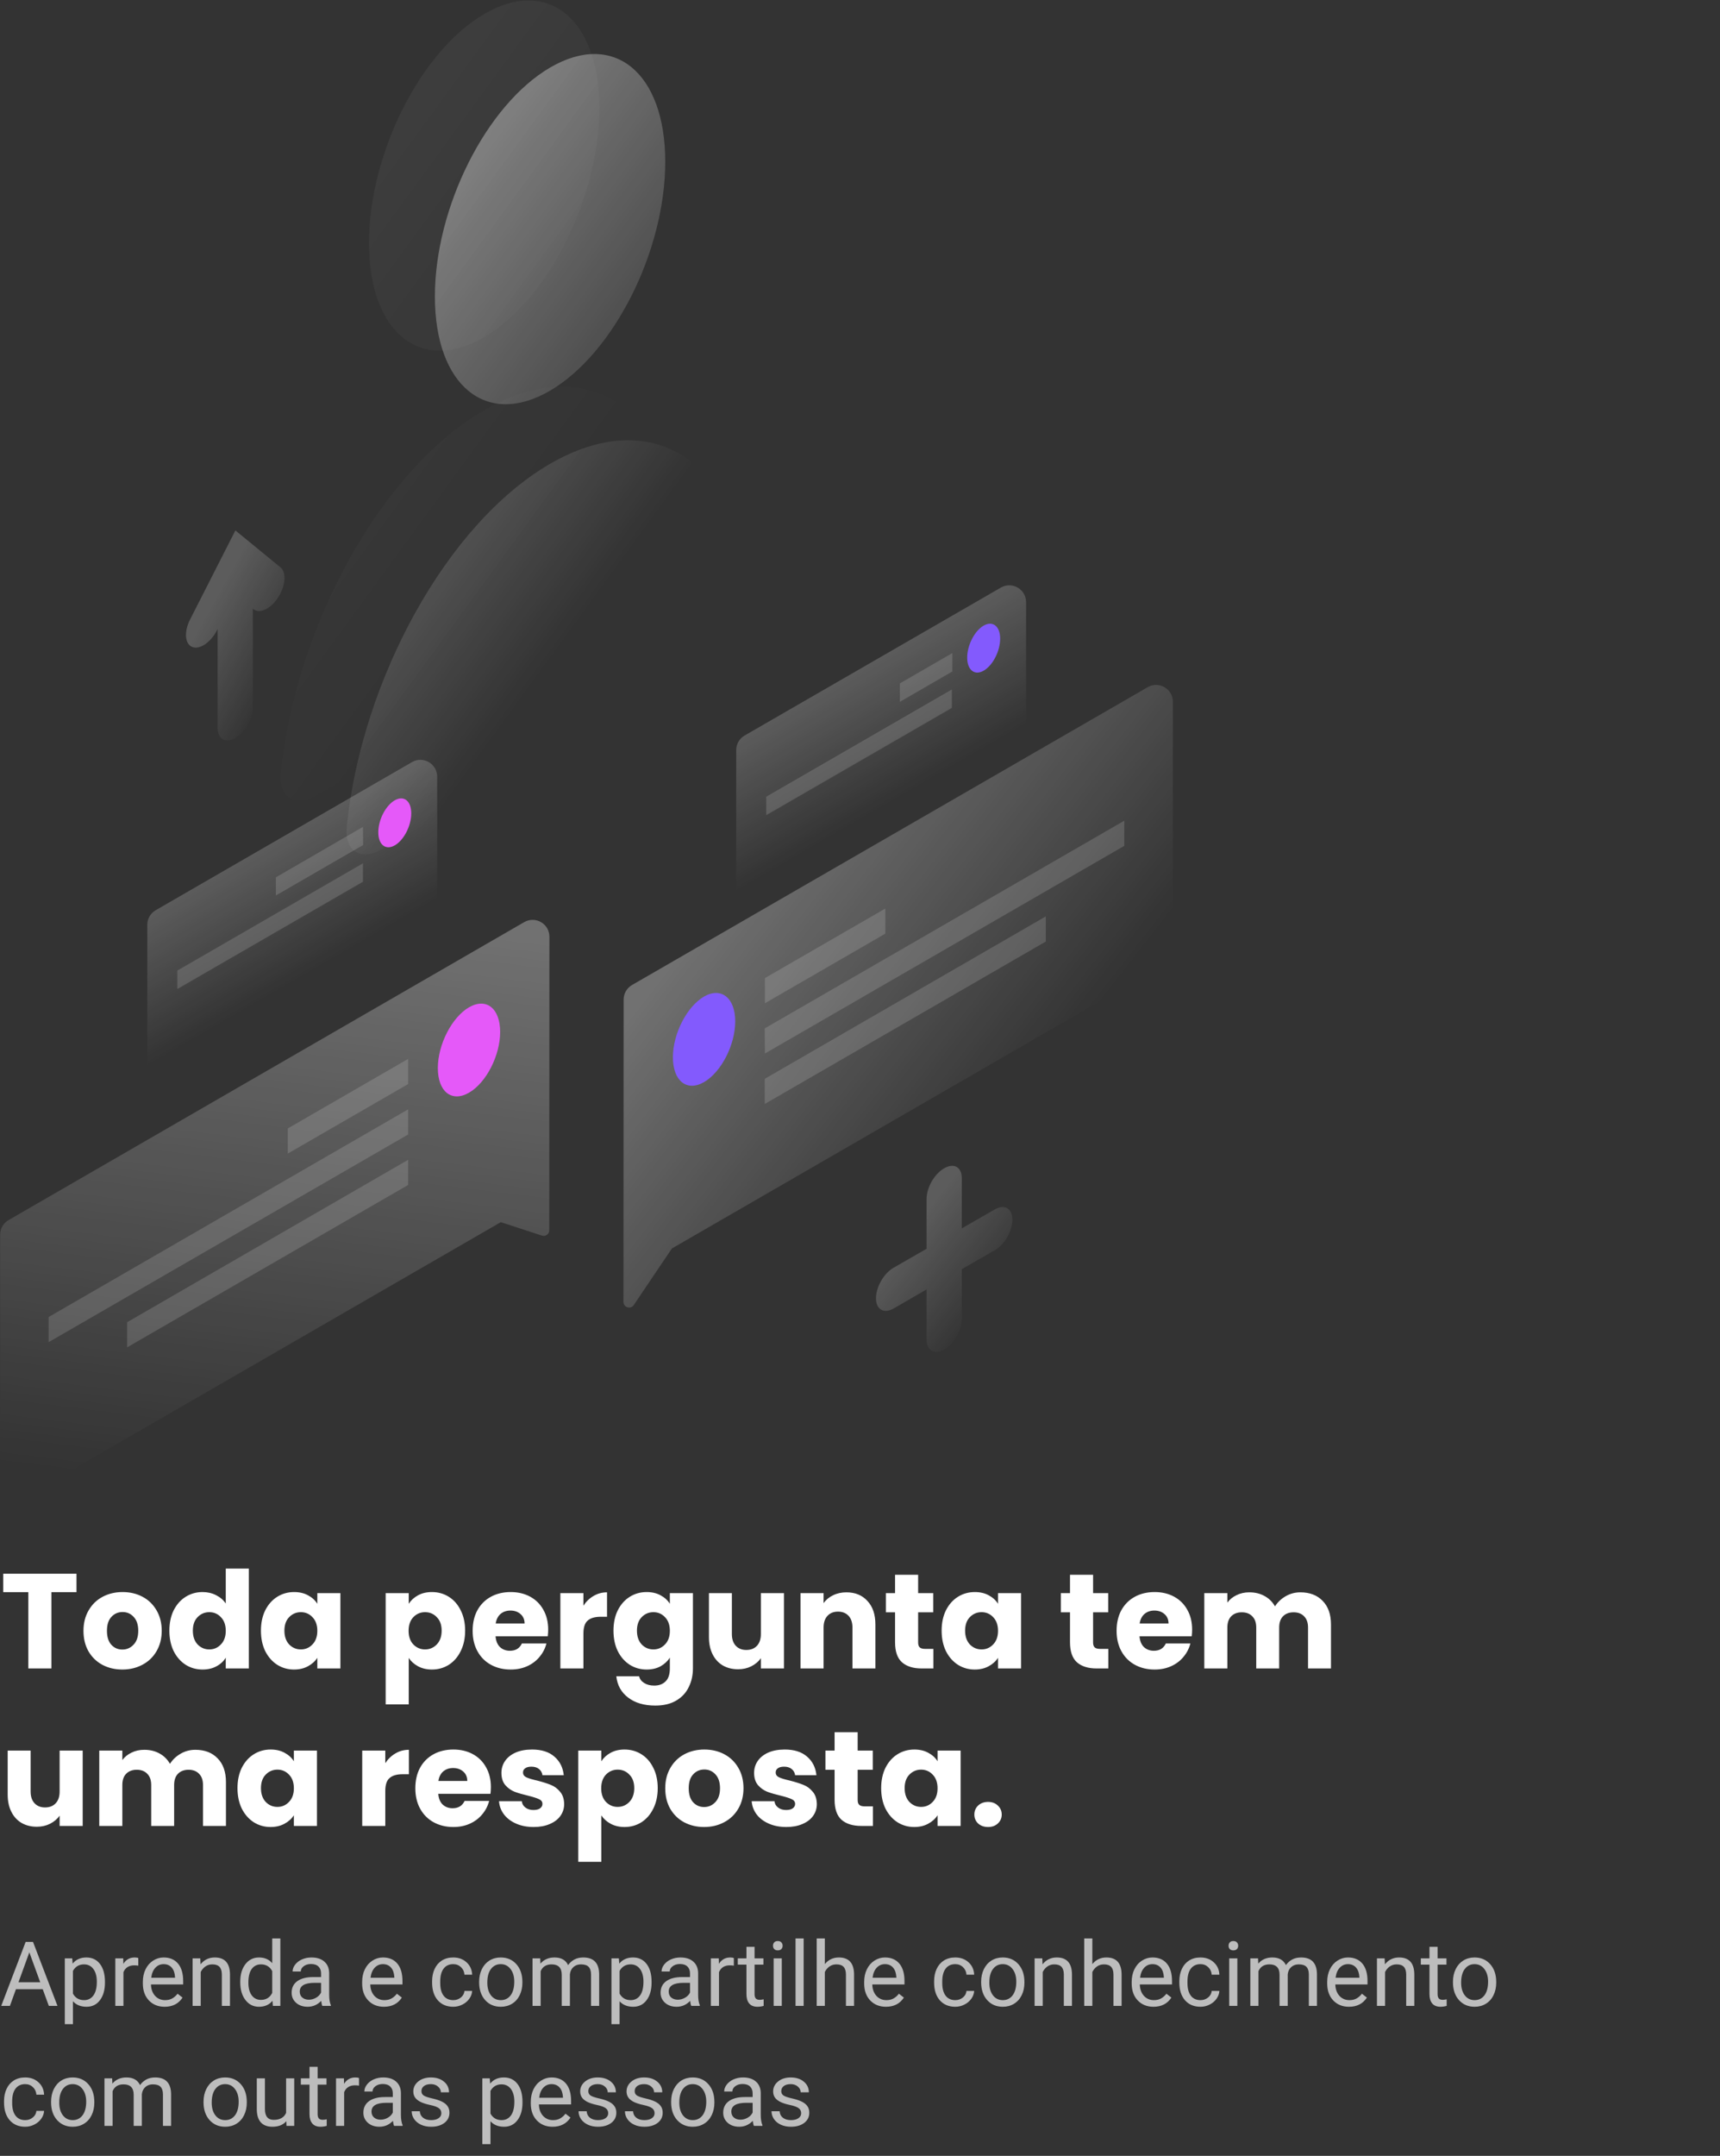 <svg width="459" height="575" viewBox="0 0 459 575" fill="none" xmlns="http://www.w3.org/2000/svg">
<rect x="0" y="0" width="459" height="575" fill="#333333" stroke="none"/>
<path opacity="0.5" d="M146.574 123.837C173.956 107.856 196.593 122.792 200.598 157.279C201.295 163.244 196.768 171.126 191.239 174.348L101.91 226.514C96.381 229.736 91.854 227.124 92.55 220.331C96.555 181.272 119.236 139.818 146.574 123.837Z" fill="url(#paint0_linear_114_0)"/>
<path opacity="0.5" d="M116.058 79.073C116.058 102.892 129.814 114.126 146.792 104.198C163.77 94.27 177.526 66.968 177.526 43.149C177.526 19.331 163.77 8.096 146.792 18.024C129.814 27.953 116.058 55.255 116.058 79.073Z" fill="url(#paint1_linear_114_0)"/>
<path opacity="0.07" d="M128.987 109.554C156.369 93.574 179.006 108.509 183.011 142.996C183.708 148.962 179.181 156.843 173.652 160.066L84.323 212.232C78.794 215.454 74.267 212.841 74.963 206.048C78.968 166.989 101.605 125.535 128.987 109.554Z" fill="url(#paint2_linear_114_0)"/>
<path opacity="0.07" d="M98.471 64.791C98.471 88.61 112.227 99.844 129.205 89.916C146.183 79.988 159.939 52.686 159.939 28.867C159.939 5.048 146.183 -6.186 129.205 3.742C112.227 13.67 98.471 40.972 98.471 64.791Z" fill="url(#paint3_linear_114_0)"/>
<path opacity="0.2" d="M39.31 246.651C39.31 245.049 40.164 243.569 41.552 242.768L109.941 203.271C112.93 201.544 116.668 203.702 116.668 207.154V239.708L39.31 284.384V246.651Z" fill="url(#paint4_linear_114_0)"/>
<path d="M100.952 221.985C100.952 225.295 102.911 226.862 105.349 225.469C107.787 224.076 109.746 220.244 109.746 216.934C109.746 213.625 107.787 212.057 105.349 213.451C102.911 214.844 100.952 218.676 100.952 221.985Z" fill="#E559F9"/>
<path opacity="0.15" d="M96.86 220.548L73.614 234.004V238.837L96.904 225.382L96.86 220.548Z" fill="#FEFEFE"/>
<path opacity="0.15" d="M96.86 230.259L47.32 258.867V263.788L96.86 235.179V230.259Z" fill="#FEFEFE"/>
<path opacity="0.2" d="M196.463 200.06C196.463 198.457 197.318 196.977 198.706 196.176L267.096 156.717C270.085 154.993 273.821 157.15 273.821 160.601V193.159L196.463 237.835V200.06Z" fill="url(#paint5_linear_114_0)"/>
<path d="M258.105 175.393C258.105 178.703 260.064 180.27 262.502 178.877C264.94 177.483 266.899 173.651 266.899 170.342C266.899 167.033 264.94 165.465 262.502 166.859C260.064 168.252 258.105 172.084 258.105 175.393Z" fill="#835AFD"/>
<path opacity="0.15" d="M254.144 174.174L240.126 182.273V187.194L254.144 179.094V174.174Z" fill="#FEFEFE"/>
<path opacity="0.15" d="M254.013 183.884L204.473 212.493V217.413L254.013 188.805V183.884Z" fill="#FEFEFE"/>
<path opacity="0.3" d="M146.614 249.832C146.616 246.378 142.878 244.219 139.887 245.946L2.284 325.416C0.897 326.216 0.043 327.695 0.042 329.296L-6.10352e-05 403.129L133.645 325.969L144.617 329.553C145.583 329.869 146.575 329.149 146.575 328.133L146.614 249.832Z" fill="url(#paint6_linear_114_0)"/>
<path d="M116.842 284.863C116.842 291.177 120.542 294.095 125.156 291.438C129.771 288.782 133.471 281.51 133.471 275.24C133.471 268.926 129.771 266.009 125.156 268.665C120.586 271.321 116.842 278.593 116.842 284.863Z" fill="#E559F9"/>
<path opacity="0.15" d="M108.919 282.425L76.792 300.975V307.68L108.919 289.131V282.425Z" fill="#FEFEFE"/>
<path opacity="0.15" d="M108.919 295.88L12.973 351.268V357.974L108.919 302.586V295.88Z" fill="#FEFEFE"/>
<path opacity="0.15" d="M108.919 309.335L33.912 352.662V359.367L108.919 316.041V309.335Z" fill="#FEFEFE"/>
<path opacity="0.3" d="M166.424 266.593C166.425 264.992 167.28 263.512 168.667 262.712L306.27 183.284C309.26 181.558 312.997 183.717 312.996 187.17L312.956 255.819L179.311 332.979L169.118 348.084C168.293 349.307 166.384 348.722 166.384 347.248L166.424 266.593Z" fill="url(#paint7_linear_114_0)"/>
<path d="M196.202 272.41C196.202 278.723 192.458 285.952 187.887 288.608C183.273 291.264 179.572 288.303 179.572 281.989C179.572 275.675 183.316 268.447 187.887 265.791C192.458 263.178 196.202 266.139 196.202 272.41Z" fill="#835AFD"/>
<path opacity="0.15" d="M204.125 260.87L236.252 242.321V249.026L204.125 267.576V260.87Z" fill="#FEFEFE"/>
<path opacity="0.15" d="M204.081 274.282L300.027 218.894V225.6L204.125 280.988L204.081 274.282Z" fill="#FEFEFE"/>
<path opacity="0.15" d="M204.081 287.737L279.088 244.411V251.116L204.081 294.443V287.737Z" fill="#FEFEFE"/>
<path opacity="0.2" d="M251.967 311.599C249.355 313.08 247.266 316.738 247.266 319.786V333.067L238.472 338.118C235.86 339.598 233.771 343.256 233.771 346.26C233.771 349.265 235.86 350.484 238.472 349.004L247.266 343.909V357.19C247.266 360.195 249.355 361.414 251.967 359.933C254.579 358.453 256.669 354.795 256.669 351.791V338.51L265.462 333.459C268.074 331.978 270.164 328.32 270.164 325.316C270.164 322.311 268.074 321.092 265.462 322.572L256.669 327.624V314.343C256.712 311.295 254.579 310.075 251.967 311.599Z" fill="url(#paint8_linear_114_0)"/>
<path opacity="0.2" d="M62.818 141.472L50.715 165.247C49.061 168.513 49.322 171.779 51.325 172.563C53.328 173.347 56.288 171.3 57.942 168.034L58.073 167.729V194.117C58.073 197.122 60.162 198.341 62.774 196.86C65.386 195.336 67.476 191.722 67.476 188.718V162.33L67.606 162.461C69.26 163.81 72.264 162.417 74.223 159.325C76.226 156.234 76.487 152.663 74.833 151.313L62.818 141.472Z" fill="url(#paint9_linear_114_0)"/>
<path d="M20.412 419.728V424.66H13.716V445H7.56V424.66H0.864V419.728H20.412ZM32.645 445.288C30.677 445.288 28.901 444.868 27.317 444.028C25.758 443.188 24.521 441.988 23.61 440.428C22.721 438.868 22.277 437.044 22.277 434.956C22.277 432.892 22.733 431.08 23.645 429.52C24.558 427.936 25.805 426.724 27.39 425.884C28.974 425.044 30.75 424.624 32.718 424.624C34.685 424.624 36.462 425.044 38.045 425.884C39.63 426.724 40.877 427.936 41.789 429.52C42.702 431.08 43.157 432.892 43.157 434.956C43.157 437.02 42.69 438.844 41.754 440.428C40.842 441.988 39.581 443.188 37.974 444.028C36.389 444.868 34.614 445.288 32.645 445.288ZM32.645 439.96C33.822 439.96 34.818 439.528 35.633 438.664C36.474 437.8 36.894 436.564 36.894 434.956C36.894 433.348 36.486 432.112 35.669 431.248C34.877 430.384 33.894 429.952 32.718 429.952C31.517 429.952 30.521 430.384 29.73 431.248C28.938 432.088 28.541 433.324 28.541 434.956C28.541 436.564 28.925 437.8 29.694 438.664C30.485 439.528 31.47 439.96 32.645 439.96ZM45.199 434.92C45.199 432.856 45.583 431.044 46.351 429.484C47.143 427.924 48.211 426.724 49.555 425.884C50.899 425.044 52.399 424.624 54.055 424.624C55.375 424.624 56.575 424.9 57.655 425.452C58.759 426.004 59.623 426.748 60.247 427.684V418.36H66.403V445H60.247V442.12C59.671 443.08 58.843 443.848 57.763 444.424C56.707 445 55.471 445.288 54.055 445.288C52.399 445.288 50.899 444.868 49.555 444.028C48.211 443.164 47.143 441.952 46.351 440.392C45.583 438.808 45.199 436.984 45.199 434.92ZM60.247 434.956C60.247 433.42 59.815 432.208 58.951 431.32C58.111 430.432 57.079 429.988 55.855 429.988C54.631 429.988 53.587 430.432 52.723 431.32C51.883 432.184 51.463 433.384 51.463 434.92C51.463 436.456 51.883 437.68 52.723 438.592C53.587 439.48 54.631 439.924 55.855 439.924C57.079 439.924 58.111 439.48 58.951 438.592C59.815 437.704 60.247 436.492 60.247 434.956ZM69.633 434.92C69.633 432.856 70.017 431.044 70.785 429.484C71.577 427.924 72.645 426.724 73.989 425.884C75.333 425.044 76.833 424.624 78.489 424.624C79.905 424.624 81.141 424.912 82.197 425.488C83.277 426.064 84.105 426.82 84.681 427.756V424.912H90.837V445H84.681V442.156C84.081 443.092 83.241 443.848 82.161 444.424C81.105 445 79.869 445.288 78.453 445.288C76.821 445.288 75.333 444.868 73.989 444.028C72.645 443.164 71.577 441.952 70.785 440.392C70.017 438.808 69.633 436.984 69.633 434.92ZM84.681 434.956C84.681 433.42 84.249 432.208 83.385 431.32C82.545 430.432 81.513 429.988 80.289 429.988C79.065 429.988 78.021 430.432 77.157 431.32C76.317 432.184 75.897 433.384 75.897 434.92C75.897 436.456 76.317 437.68 77.157 438.592C78.021 439.48 79.065 439.924 80.289 439.924C81.513 439.924 82.545 439.48 83.385 438.592C84.249 437.704 84.681 436.492 84.681 434.956ZM109.076 427.756C109.676 426.82 110.504 426.064 111.56 425.488C112.616 424.912 113.852 424.624 115.268 424.624C116.924 424.624 118.424 425.044 119.768 425.884C121.112 426.724 122.168 427.924 122.936 429.484C123.728 431.044 124.124 432.856 124.124 434.92C124.124 436.984 123.728 438.808 122.936 440.392C122.168 441.952 121.112 443.164 119.768 444.028C118.424 444.868 116.924 445.288 115.268 445.288C113.876 445.288 112.64 445 111.56 444.424C110.504 443.848 109.676 443.104 109.076 442.192V454.576H102.92V424.912H109.076V427.756ZM117.86 434.92C117.86 433.384 117.428 432.184 116.564 431.32C115.724 430.432 114.68 429.988 113.432 429.988C112.208 429.988 111.164 430.432 110.3 431.32C109.46 432.208 109.04 433.42 109.04 434.956C109.04 436.492 109.46 437.704 110.3 438.592C111.164 439.48 112.208 439.924 113.432 439.924C114.656 439.924 115.7 439.48 116.564 438.592C117.428 437.68 117.86 436.456 117.86 434.92ZM146.289 434.632C146.289 435.208 146.253 435.808 146.181 436.432H132.249C132.345 437.68 132.741 438.64 133.437 439.312C134.157 439.96 135.033 440.284 136.065 440.284C137.601 440.284 138.669 439.636 139.269 438.34H145.821C145.485 439.66 144.873 440.848 143.985 441.904C143.121 442.96 142.029 443.788 140.709 444.388C139.389 444.988 137.913 445.288 136.281 445.288C134.313 445.288 132.561 444.868 131.025 444.028C129.489 443.188 128.289 441.988 127.425 440.428C126.561 438.868 126.129 437.044 126.129 434.956C126.129 432.868 126.549 431.044 127.389 429.484C128.253 427.924 129.453 426.724 130.989 425.884C132.525 425.044 134.289 424.624 136.281 424.624C138.225 424.624 139.953 425.032 141.465 425.848C142.977 426.664 144.153 427.828 144.993 429.34C145.857 430.852 146.289 432.616 146.289 434.632ZM139.989 433.012C139.989 431.956 139.629 431.116 138.909 430.492C138.189 429.868 137.289 429.556 136.209 429.556C135.177 429.556 134.301 429.856 133.581 430.456C132.885 431.056 132.453 431.908 132.285 433.012H139.989ZM155.693 428.26C156.413 427.156 157.313 426.292 158.393 425.668C159.473 425.02 160.673 424.696 161.993 424.696V431.212H160.301C158.765 431.212 157.613 431.548 156.845 432.22C156.077 432.868 155.693 434.02 155.693 435.676V445H149.537V424.912H155.693V428.26ZM172.567 424.624C173.983 424.624 175.219 424.912 176.275 425.488C177.355 426.064 178.183 426.82 178.759 427.756V424.912H184.915V444.964C184.915 446.812 184.543 448.48 183.799 449.968C183.079 451.48 181.963 452.68 180.451 453.568C178.963 454.456 177.103 454.9 174.871 454.9C171.895 454.9 169.483 454.192 167.635 452.776C165.787 451.384 164.731 449.488 164.467 447.088H170.551C170.743 447.856 171.199 448.456 171.919 448.888C172.639 449.344 173.527 449.572 174.583 449.572C175.855 449.572 176.863 449.2 177.607 448.456C178.375 447.736 178.759 446.572 178.759 444.964V442.12C178.159 443.056 177.331 443.824 176.275 444.424C175.219 445 173.983 445.288 172.567 445.288C170.911 445.288 169.411 444.868 168.067 444.028C166.723 443.164 165.655 441.952 164.863 440.392C164.095 438.808 163.711 436.984 163.711 434.92C163.711 432.856 164.095 431.044 164.863 429.484C165.655 427.924 166.723 426.724 168.067 425.884C169.411 425.044 170.911 424.624 172.567 424.624ZM178.759 434.956C178.759 433.42 178.327 432.208 177.463 431.32C176.623 430.432 175.591 429.988 174.367 429.988C173.143 429.988 172.099 430.432 171.235 431.32C170.395 432.184 169.975 433.384 169.975 434.92C169.975 436.456 170.395 437.68 171.235 438.592C172.099 439.48 173.143 439.924 174.367 439.924C175.591 439.924 176.623 439.48 177.463 438.592C178.327 437.704 178.759 436.492 178.759 434.956ZM209.205 424.912V445H203.049V442.264C202.425 443.152 201.573 443.872 200.493 444.424C199.437 444.952 198.261 445.216 196.965 445.216C195.429 445.216 194.073 444.88 192.897 444.208C191.721 443.512 190.809 442.516 190.161 441.22C189.513 439.924 189.189 438.4 189.189 436.648V424.912H195.309V435.82C195.309 437.164 195.657 438.208 196.353 438.952C197.049 439.696 197.985 440.068 199.161 440.068C200.361 440.068 201.309 439.696 202.005 438.952C202.701 438.208 203.049 437.164 203.049 435.82V424.912H209.205ZM225.867 424.696C228.219 424.696 230.091 425.464 231.483 427C232.899 428.512 233.607 430.6 233.607 433.264V445H227.487V434.092C227.487 432.748 227.139 431.704 226.443 430.96C225.747 430.216 224.811 429.844 223.635 429.844C222.459 429.844 221.523 430.216 220.827 430.96C220.131 431.704 219.783 432.748 219.783 434.092V445H213.627V424.912H219.783V427.576C220.407 426.688 221.247 425.992 222.303 425.488C223.359 424.96 224.547 424.696 225.867 424.696ZM249.08 439.78V445H245.948C243.716 445 241.976 444.46 240.728 443.38C239.48 442.276 238.856 440.488 238.856 438.016V430.024H236.408V424.912H238.856V420.016H245.012V424.912H249.044V430.024H245.012V438.088C245.012 438.688 245.156 439.12 245.444 439.384C245.732 439.648 246.212 439.78 246.884 439.78H249.08ZM251.285 434.92C251.285 432.856 251.669 431.044 252.437 429.484C253.229 427.924 254.297 426.724 255.641 425.884C256.985 425.044 258.485 424.624 260.141 424.624C261.557 424.624 262.793 424.912 263.849 425.488C264.929 426.064 265.757 426.82 266.333 427.756V424.912H272.489V445H266.333V442.156C265.733 443.092 264.893 443.848 263.813 444.424C262.757 445 261.521 445.288 260.105 445.288C258.473 445.288 256.985 444.868 255.641 444.028C254.297 443.164 253.229 441.952 252.437 440.392C251.669 438.808 251.285 436.984 251.285 434.92ZM266.333 434.956C266.333 433.42 265.901 432.208 265.037 431.32C264.197 430.432 263.165 429.988 261.941 429.988C260.717 429.988 259.673 430.432 258.809 431.32C257.969 432.184 257.549 433.384 257.549 434.92C257.549 436.456 257.969 437.68 258.809 438.592C259.673 439.48 260.717 439.924 261.941 439.924C263.165 439.924 264.197 439.48 265.037 438.592C265.901 437.704 266.333 436.492 266.333 434.956ZM295.768 439.78V445H292.636C290.404 445 288.664 444.46 287.416 443.38C286.168 442.276 285.544 440.488 285.544 438.016V430.024H283.096V424.912H285.544V420.016H291.7V424.912H295.732V430.024H291.7V438.088C291.7 438.688 291.844 439.12 292.132 439.384C292.42 439.648 292.9 439.78 293.572 439.78H295.768ZM318.133 434.632C318.133 435.208 318.097 435.808 318.025 436.432H304.093C304.189 437.68 304.585 438.64 305.281 439.312C306.001 439.96 306.877 440.284 307.909 440.284C309.445 440.284 310.513 439.636 311.113 438.34H317.665C317.329 439.66 316.717 440.848 315.829 441.904C314.965 442.96 313.873 443.788 312.553 444.388C311.233 444.988 309.757 445.288 308.125 445.288C306.157 445.288 304.405 444.868 302.869 444.028C301.333 443.188 300.133 441.988 299.269 440.428C298.405 438.868 297.973 437.044 297.973 434.956C297.973 432.868 298.393 431.044 299.233 429.484C300.097 427.924 301.297 426.724 302.833 425.884C304.369 425.044 306.133 424.624 308.125 424.624C310.069 424.624 311.797 425.032 313.309 425.848C314.821 426.664 315.997 427.828 316.837 429.34C317.701 430.852 318.133 432.616 318.133 434.632ZM311.833 433.012C311.833 431.956 311.473 431.116 310.753 430.492C310.033 429.868 309.133 429.556 308.053 429.556C307.021 429.556 306.145 429.856 305.425 430.456C304.729 431.056 304.297 431.908 304.129 433.012H311.833ZM347.012 424.696C349.508 424.696 351.488 425.452 352.952 426.964C354.44 428.476 355.184 430.576 355.184 433.264V445H349.064V434.092C349.064 432.796 348.716 431.8 348.02 431.104C347.348 430.384 346.412 430.024 345.212 430.024C344.012 430.024 343.064 430.384 342.368 431.104C341.696 431.8 341.36 432.796 341.36 434.092V445H335.24V434.092C335.24 432.796 334.892 431.8 334.196 431.104C333.524 430.384 332.588 430.024 331.388 430.024C330.188 430.024 329.24 430.384 328.544 431.104C327.872 431.8 327.536 432.796 327.536 434.092V445H321.38V424.912H327.536V427.432C328.16 426.592 328.976 425.932 329.984 425.452C330.992 424.948 332.132 424.696 333.404 424.696C334.916 424.696 336.26 425.02 337.436 425.668C338.636 426.316 339.572 427.24 340.244 428.44C340.94 427.336 341.888 426.436 343.088 425.74C344.288 425.044 345.596 424.696 347.012 424.696ZM22.068 466.912V487H15.912V484.264C15.288 485.152 14.436 485.872 13.356 486.424C12.3 486.952 11.124 487.216 9.828 487.216C8.292 487.216 6.936 486.88 5.76 486.208C4.584 485.512 3.672 484.516 3.024 483.22C2.376 481.924 2.052 480.4 2.052 478.648V466.912H8.172V477.82C8.172 479.164 8.52 480.208 9.216 480.952C9.912 481.696 10.848 482.068 12.024 482.068C13.224 482.068 14.172 481.696 14.868 480.952C15.564 480.208 15.912 479.164 15.912 477.82V466.912H22.068ZM52.122 466.696C54.618 466.696 56.598 467.452 58.062 468.964C59.55 470.476 60.294 472.576 60.294 475.264V487H54.174V476.092C54.174 474.796 53.826 473.8 53.13 473.104C52.458 472.384 51.522 472.024 50.322 472.024C49.122 472.024 48.174 472.384 47.478 473.104C46.806 473.8 46.47 474.796 46.47 476.092V487H40.35V476.092C40.35 474.796 40.002 473.8 39.306 473.104C38.634 472.384 37.698 472.024 36.498 472.024C35.298 472.024 34.35 472.384 33.654 473.104C32.982 473.8 32.646 474.796 32.646 476.092V487H26.49V466.912H32.646V469.432C33.27 468.592 34.086 467.932 35.094 467.452C36.102 466.948 37.242 466.696 38.514 466.696C40.026 466.696 41.37 467.02 42.546 467.668C43.746 468.316 44.682 469.24 45.354 470.44C46.05 469.336 46.998 468.436 48.198 467.74C49.398 467.044 50.706 466.696 52.122 466.696ZM63.375 476.92C63.375 474.856 63.759 473.044 64.527 471.484C65.319 469.924 66.387 468.724 67.731 467.884C69.075 467.044 70.575 466.624 72.231 466.624C73.647 466.624 74.883 466.912 75.939 467.488C77.019 468.064 77.847 468.82 78.423 469.756V466.912H84.579V487H78.423V484.156C77.823 485.092 76.983 485.848 75.903 486.424C74.847 487 73.611 487.288 72.195 487.288C70.563 487.288 69.075 486.868 67.731 486.028C66.387 485.164 65.319 483.952 64.527 482.392C63.759 480.808 63.375 478.984 63.375 476.92ZM78.423 476.956C78.423 475.42 77.991 474.208 77.127 473.32C76.287 472.432 75.255 471.988 74.031 471.988C72.807 471.988 71.763 472.432 70.899 473.32C70.059 474.184 69.639 475.384 69.639 476.92C69.639 478.456 70.059 479.68 70.899 480.592C71.763 481.48 72.807 481.924 74.031 481.924C75.255 481.924 76.287 481.48 77.127 480.592C77.991 479.704 78.423 478.492 78.423 476.956ZM102.818 470.26C103.538 469.156 104.438 468.292 105.518 467.668C106.598 467.02 107.798 466.696 109.118 466.696V473.212H107.426C105.89 473.212 104.738 473.548 103.97 474.22C103.202 474.868 102.818 476.02 102.818 477.676V487H96.662V466.912H102.818V470.26ZM130.996 476.632C130.996 477.208 130.96 477.808 130.888 478.432H116.956C117.052 479.68 117.448 480.64 118.144 481.312C118.864 481.96 119.74 482.284 120.772 482.284C122.308 482.284 123.376 481.636 123.976 480.34H130.528C130.192 481.66 129.58 482.848 128.692 483.904C127.828 484.96 126.736 485.788 125.416 486.388C124.096 486.988 122.62 487.288 120.988 487.288C119.02 487.288 117.268 486.868 115.732 486.028C114.196 485.188 112.996 483.988 112.132 482.428C111.268 480.868 110.836 479.044 110.836 476.956C110.836 474.868 111.256 473.044 112.096 471.484C112.96 469.924 114.16 468.724 115.696 467.884C117.232 467.044 118.996 466.624 120.988 466.624C122.932 466.624 124.66 467.032 126.172 467.848C127.684 468.664 128.86 469.828 129.7 471.34C130.564 472.852 130.996 474.616 130.996 476.632ZM124.696 475.012C124.696 473.956 124.336 473.116 123.616 472.492C122.896 471.868 121.996 471.556 120.916 471.556C119.884 471.556 119.008 471.856 118.288 472.456C117.592 473.056 117.16 473.908 116.992 475.012H124.696ZM142.416 487.288C140.664 487.288 139.104 486.988 137.736 486.388C136.368 485.788 135.288 484.972 134.496 483.94C133.704 482.884 133.26 481.708 133.164 480.412H139.248C139.32 481.108 139.644 481.672 140.22 482.104C140.796 482.536 141.504 482.752 142.344 482.752C143.112 482.752 143.7 482.608 144.108 482.32C144.54 482.008 144.756 481.612 144.756 481.132C144.756 480.556 144.456 480.136 143.856 479.872C143.256 479.584 142.284 479.272 140.94 478.936C139.5 478.6 138.3 478.252 137.34 477.892C136.38 477.508 135.552 476.92 134.856 476.128C134.16 475.312 133.812 474.22 133.812 472.852C133.812 471.7 134.124 470.656 134.748 469.72C135.396 468.76 136.332 468.004 137.556 467.452C138.804 466.9 140.28 466.624 141.984 466.624C144.504 466.624 146.484 467.248 147.924 468.496C149.388 469.744 150.228 471.4 150.444 473.464H144.756C144.66 472.768 144.348 472.216 143.82 471.808C143.316 471.4 142.644 471.196 141.804 471.196C141.084 471.196 140.532 471.34 140.148 471.628C139.764 471.892 139.572 472.264 139.572 472.744C139.572 473.32 139.872 473.752 140.472 474.04C141.096 474.328 142.056 474.616 143.352 474.904C144.84 475.288 146.052 475.672 146.988 476.056C147.924 476.416 148.74 477.016 149.436 477.856C150.156 478.672 150.528 479.776 150.552 481.168C150.552 482.344 150.216 483.4 149.544 484.336C148.896 485.248 147.948 485.968 146.7 486.496C145.476 487.024 144.048 487.288 142.416 487.288ZM160.474 469.756C161.074 468.82 161.902 468.064 162.958 467.488C164.014 466.912 165.25 466.624 166.666 466.624C168.322 466.624 169.822 467.044 171.166 467.884C172.51 468.724 173.566 469.924 174.334 471.484C175.126 473.044 175.522 474.856 175.522 476.92C175.522 478.984 175.126 480.808 174.334 482.392C173.566 483.952 172.51 485.164 171.166 486.028C169.822 486.868 168.322 487.288 166.666 487.288C165.274 487.288 164.038 487 162.958 486.424C161.902 485.848 161.074 485.104 160.474 484.192V496.576H154.318V466.912H160.474V469.756ZM169.258 476.92C169.258 475.384 168.826 474.184 167.962 473.32C167.122 472.432 166.078 471.988 164.83 471.988C163.606 471.988 162.562 472.432 161.698 473.32C160.858 474.208 160.438 475.42 160.438 476.956C160.438 478.492 160.858 479.704 161.698 480.592C162.562 481.48 163.606 481.924 164.83 481.924C166.054 481.924 167.098 481.48 167.962 480.592C168.826 479.68 169.258 478.456 169.258 476.92ZM187.896 487.288C185.928 487.288 184.152 486.868 182.568 486.028C181.008 485.188 179.772 483.988 178.86 482.428C177.972 480.868 177.528 479.044 177.528 476.956C177.528 474.892 177.984 473.08 178.896 471.52C179.808 469.936 181.056 468.724 182.64 467.884C184.224 467.044 186 466.624 187.968 466.624C189.936 466.624 191.712 467.044 193.296 467.884C194.88 468.724 196.128 469.936 197.04 471.52C197.952 473.08 198.408 474.892 198.408 476.956C198.408 479.02 197.94 480.844 197.004 482.428C196.092 483.988 194.832 485.188 193.224 486.028C191.64 486.868 189.864 487.288 187.896 487.288ZM187.896 481.96C189.072 481.96 190.068 481.528 190.884 480.664C191.724 479.8 192.144 478.564 192.144 476.956C192.144 475.348 191.736 474.112 190.92 473.248C190.128 472.384 189.144 471.952 187.968 471.952C186.768 471.952 185.772 472.384 184.98 473.248C184.188 474.088 183.792 475.324 183.792 476.956C183.792 478.564 184.176 479.8 184.944 480.664C185.736 481.528 186.72 481.96 187.896 481.96ZM209.845 487.288C208.093 487.288 206.533 486.988 205.165 486.388C203.797 485.788 202.717 484.972 201.925 483.94C201.133 482.884 200.689 481.708 200.593 480.412H206.677C206.749 481.108 207.073 481.672 207.649 482.104C208.225 482.536 208.933 482.752 209.773 482.752C210.541 482.752 211.129 482.608 211.537 482.32C211.969 482.008 212.185 481.612 212.185 481.132C212.185 480.556 211.885 480.136 211.285 479.872C210.685 479.584 209.713 479.272 208.369 478.936C206.929 478.6 205.729 478.252 204.769 477.892C203.809 477.508 202.981 476.92 202.285 476.128C201.589 475.312 201.241 474.22 201.241 472.852C201.241 471.7 201.553 470.656 202.177 469.72C202.825 468.76 203.761 468.004 204.985 467.452C206.233 466.9 207.709 466.624 209.413 466.624C211.933 466.624 213.913 467.248 215.353 468.496C216.817 469.744 217.657 471.4 217.873 473.464H212.185C212.089 472.768 211.777 472.216 211.249 471.808C210.745 471.4 210.073 471.196 209.233 471.196C208.513 471.196 207.961 471.34 207.577 471.628C207.193 471.892 207.001 472.264 207.001 472.744C207.001 473.32 207.301 473.752 207.901 474.04C208.525 474.328 209.485 474.616 210.781 474.904C212.269 475.288 213.481 475.672 214.417 476.056C215.353 476.416 216.169 477.016 216.865 477.856C217.585 478.672 217.957 479.776 217.981 481.168C217.981 482.344 217.645 483.4 216.973 484.336C216.325 485.248 215.377 485.968 214.129 486.496C212.905 487.024 211.477 487.288 209.845 487.288ZM232.944 481.78V487H229.812C227.58 487 225.84 486.46 224.592 485.38C223.344 484.276 222.72 482.488 222.72 480.016V472.024H220.272V466.912H222.72V462.016H228.876V466.912H232.908V472.024H228.876V480.088C228.876 480.688 229.02 481.12 229.308 481.384C229.596 481.648 230.076 481.78 230.748 481.78H232.944ZM235.149 476.92C235.149 474.856 235.533 473.044 236.301 471.484C237.093 469.924 238.161 468.724 239.505 467.884C240.849 467.044 242.349 466.624 244.005 466.624C245.421 466.624 246.657 466.912 247.713 467.488C248.793 468.064 249.621 468.82 250.197 469.756V466.912H256.353V487H250.197V484.156C249.597 485.092 248.757 485.848 247.677 486.424C246.621 487 245.385 487.288 243.969 487.288C242.337 487.288 240.849 486.868 239.505 486.028C238.161 485.164 237.093 483.952 236.301 482.392C235.533 480.808 235.149 478.984 235.149 476.92ZM250.197 476.956C250.197 475.42 249.765 474.208 248.901 473.32C248.061 472.432 247.029 471.988 245.805 471.988C244.581 471.988 243.537 472.432 242.673 473.32C241.833 474.184 241.413 475.384 241.413 476.92C241.413 478.456 241.833 479.68 242.673 480.592C243.537 481.48 244.581 481.924 245.805 481.924C247.029 481.924 248.061 481.48 248.901 480.592C249.765 479.704 250.197 478.492 250.197 476.956ZM263.686 487.288C262.606 487.288 261.718 486.976 261.022 486.352C260.35 485.704 260.014 484.912 260.014 483.976C260.014 483.016 260.35 482.212 261.022 481.564C261.718 480.916 262.606 480.592 263.686 480.592C264.742 480.592 265.606 480.916 266.278 481.564C266.974 482.212 267.322 483.016 267.322 483.976C267.322 484.912 266.974 485.704 266.278 486.352C265.606 486.976 264.742 487.288 263.686 487.288Z" fill="white"/>
<path opacity="0.7" d="M11.402 530.547H4.254L2.648 535H0.328L6.844 517.938H8.812L15.34 535H13.031L11.402 530.547ZM4.934 528.695H10.734L7.828 520.715L4.934 528.695ZM28.008 528.801C28.008 530.73 27.566 532.285 26.684 533.465C25.801 534.645 24.605 535.234 23.098 535.234C21.559 535.234 20.348 534.746 19.465 533.77V539.875H17.297V522.32H19.277L19.383 523.727C20.266 522.633 21.492 522.086 23.062 522.086C24.586 522.086 25.789 522.66 26.672 523.809C27.562 524.957 28.008 526.555 28.008 528.602V528.801ZM25.84 528.555C25.84 527.125 25.535 525.996 24.926 525.168C24.316 524.34 23.48 523.926 22.418 523.926C21.105 523.926 20.121 524.508 19.465 525.672V531.73C20.113 532.887 21.105 533.465 22.441 533.465C23.48 533.465 24.305 533.055 24.914 532.234C25.531 531.406 25.84 530.18 25.84 528.555ZM36.902 524.266C36.574 524.211 36.219 524.184 35.836 524.184C34.414 524.184 33.449 524.789 32.941 526V535H30.773V522.32H32.883L32.918 523.785C33.629 522.652 34.637 522.086 35.941 522.086C36.363 522.086 36.684 522.141 36.902 522.25V524.266ZM43.934 535.234C42.215 535.234 40.816 534.672 39.738 533.547C38.66 532.414 38.121 530.902 38.121 529.012V528.613C38.121 527.355 38.359 526.234 38.836 525.25C39.32 524.258 39.992 523.484 40.852 522.93C41.719 522.367 42.656 522.086 43.664 522.086C45.312 522.086 46.594 522.629 47.508 523.715C48.422 524.801 48.879 526.355 48.879 528.379V529.281H40.289C40.32 530.531 40.684 531.543 41.379 532.316C42.082 533.082 42.973 533.465 44.051 533.465C44.816 533.465 45.465 533.309 45.996 532.996C46.527 532.684 46.992 532.27 47.391 531.754L48.715 532.785C47.652 534.418 46.059 535.234 43.934 535.234ZM43.664 523.867C42.789 523.867 42.055 524.188 41.461 524.828C40.867 525.461 40.5 526.352 40.359 527.5H46.711V527.336C46.648 526.234 46.352 525.383 45.82 524.781C45.289 524.172 44.57 523.867 43.664 523.867ZM53.449 522.32L53.52 523.914C54.488 522.695 55.754 522.086 57.316 522.086C59.996 522.086 61.348 523.598 61.371 526.621V535H59.203V526.609C59.195 525.695 58.984 525.02 58.57 524.582C58.164 524.145 57.527 523.926 56.66 523.926C55.957 523.926 55.34 524.113 54.809 524.488C54.277 524.863 53.863 525.355 53.566 525.965V535H51.398V522.32H53.449ZM64.113 528.555C64.113 526.609 64.574 525.047 65.496 523.867C66.418 522.68 67.625 522.086 69.117 522.086C70.602 522.086 71.777 522.594 72.644 523.609V517H74.812V535H72.82L72.715 533.641C71.848 534.703 70.641 535.234 69.094 535.234C67.625 535.234 66.426 534.633 65.496 533.43C64.574 532.227 64.113 530.656 64.113 528.719V528.555ZM66.281 528.801C66.281 530.238 66.578 531.363 67.172 532.176C67.766 532.988 68.586 533.395 69.633 533.395C71.008 533.395 72.012 532.777 72.644 531.543V525.719C71.996 524.523 71 523.926 69.656 523.926C68.594 523.926 67.766 524.336 67.172 525.156C66.578 525.977 66.281 527.191 66.281 528.801ZM86.016 535C85.891 534.75 85.789 534.305 85.711 533.664C84.703 534.711 83.5 535.234 82.102 535.234C80.852 535.234 79.824 534.883 79.019 534.18C78.223 533.469 77.824 532.57 77.824 531.484C77.824 530.164 78.324 529.141 79.324 528.414C80.332 527.68 81.746 527.312 83.566 527.312H85.676V526.316C85.676 525.559 85.449 524.957 84.996 524.512C84.543 524.059 83.875 523.832 82.992 523.832C82.219 523.832 81.57 524.027 81.047 524.418C80.523 524.809 80.262 525.281 80.262 525.836H78.082C78.082 525.203 78.305 524.594 78.75 524.008C79.203 523.414 79.812 522.945 80.578 522.602C81.352 522.258 82.199 522.086 83.121 522.086C84.582 522.086 85.727 522.453 86.555 523.188C87.383 523.914 87.812 524.918 87.844 526.199V532.035C87.844 533.199 87.992 534.125 88.289 534.812V535H86.016ZM82.418 533.348C83.098 533.348 83.742 533.172 84.352 532.82C84.961 532.469 85.402 532.012 85.676 531.449V528.848H83.977C81.32 528.848 79.992 529.625 79.992 531.18C79.992 531.859 80.219 532.391 80.672 532.773C81.125 533.156 81.707 533.348 82.418 533.348ZM102.457 535.234C100.738 535.234 99.34 534.672 98.262 533.547C97.184 532.414 96.644 530.902 96.644 529.012V528.613C96.644 527.355 96.883 526.234 97.359 525.25C97.844 524.258 98.516 523.484 99.375 522.93C100.242 522.367 101.18 522.086 102.188 522.086C103.836 522.086 105.117 522.629 106.031 523.715C106.945 524.801 107.402 526.355 107.402 528.379V529.281H98.812C98.844 530.531 99.207 531.543 99.902 532.316C100.605 533.082 101.496 533.465 102.574 533.465C103.34 533.465 103.988 533.309 104.52 532.996C105.051 532.684 105.516 532.27 105.914 531.754L107.238 532.785C106.176 534.418 104.582 535.234 102.457 535.234ZM102.188 523.867C101.312 523.867 100.578 524.188 99.984 524.828C99.391 525.461 99.023 526.352 98.883 527.5H105.234V527.336C105.172 526.234 104.875 525.383 104.344 524.781C103.812 524.172 103.094 523.867 102.188 523.867ZM120.961 533.465C121.734 533.465 122.41 533.23 122.988 532.762C123.566 532.293 123.887 531.707 123.949 531.004H126C125.961 531.73 125.711 532.422 125.25 533.078C124.789 533.734 124.172 534.258 123.398 534.648C122.633 535.039 121.82 535.234 120.961 535.234C119.234 535.234 117.859 534.66 116.836 533.512C115.82 532.355 115.312 530.777 115.312 528.777V528.414C115.312 527.18 115.539 526.082 115.992 525.121C116.445 524.16 117.094 523.414 117.938 522.883C118.789 522.352 119.793 522.086 120.949 522.086C122.371 522.086 123.551 522.512 124.488 523.363C125.434 524.215 125.938 525.32 126 526.68H123.949C123.887 525.859 123.574 525.188 123.012 524.664C122.457 524.133 121.77 523.867 120.949 523.867C119.848 523.867 118.992 524.266 118.383 525.062C117.781 525.852 117.48 526.996 117.48 528.496V528.906C117.48 530.367 117.781 531.492 118.383 532.281C118.984 533.07 119.844 533.465 120.961 533.465ZM127.863 528.543C127.863 527.301 128.105 526.184 128.59 525.191C129.082 524.199 129.762 523.434 130.629 522.895C131.504 522.355 132.5 522.086 133.617 522.086C135.344 522.086 136.738 522.684 137.801 523.879C138.871 525.074 139.406 526.664 139.406 528.648V528.801C139.406 530.035 139.168 531.145 138.691 532.129C138.223 533.105 137.547 533.867 136.664 534.414C135.789 534.961 134.781 535.234 133.641 535.234C131.922 535.234 130.527 534.637 129.457 533.441C128.395 532.246 127.863 530.664 127.863 528.695V528.543ZM130.043 528.801C130.043 530.207 130.367 531.336 131.016 532.188C131.672 533.039 132.547 533.465 133.641 533.465C134.742 533.465 135.617 533.035 136.266 532.176C136.914 531.309 137.238 530.098 137.238 528.543C137.238 527.152 136.906 526.027 136.242 525.168C135.586 524.301 134.711 523.867 133.617 523.867C132.547 523.867 131.684 524.293 131.027 525.145C130.371 525.996 130.043 527.215 130.043 528.801ZM144.164 522.32L144.223 523.727C145.152 522.633 146.406 522.086 147.984 522.086C149.758 522.086 150.965 522.766 151.605 524.125C152.027 523.516 152.574 523.023 153.246 522.648C153.926 522.273 154.727 522.086 155.648 522.086C158.43 522.086 159.844 523.559 159.891 526.504V535H157.723V526.633C157.723 525.727 157.516 525.051 157.102 524.605C156.688 524.152 155.992 523.926 155.016 523.926C154.211 523.926 153.543 524.168 153.012 524.652C152.48 525.129 152.172 525.773 152.086 526.586V535H149.906V526.691C149.906 524.848 149.004 523.926 147.199 523.926C145.777 523.926 144.805 524.531 144.281 525.742V535H142.113V522.32H144.164ZM173.883 528.801C173.883 530.73 173.441 532.285 172.559 533.465C171.676 534.645 170.48 535.234 168.973 535.234C167.434 535.234 166.223 534.746 165.34 533.77V539.875H163.172V522.32H165.152L165.258 523.727C166.141 522.633 167.367 522.086 168.938 522.086C170.461 522.086 171.664 522.66 172.547 523.809C173.438 524.957 173.883 526.555 173.883 528.602V528.801ZM171.715 528.555C171.715 527.125 171.41 525.996 170.801 525.168C170.191 524.34 169.355 523.926 168.293 523.926C166.98 523.926 165.996 524.508 165.34 525.672V531.73C165.988 532.887 166.98 533.465 168.316 533.465C169.355 533.465 170.18 533.055 170.789 532.234C171.406 531.406 171.715 530.18 171.715 528.555ZM184.477 535C184.352 534.75 184.25 534.305 184.172 533.664C183.164 534.711 181.961 535.234 180.562 535.234C179.312 535.234 178.285 534.883 177.48 534.18C176.684 533.469 176.285 532.57 176.285 531.484C176.285 530.164 176.785 529.141 177.785 528.414C178.793 527.68 180.207 527.312 182.027 527.312H184.137V526.316C184.137 525.559 183.91 524.957 183.457 524.512C183.004 524.059 182.336 523.832 181.453 523.832C180.68 523.832 180.031 524.027 179.508 524.418C178.984 524.809 178.723 525.281 178.723 525.836H176.543C176.543 525.203 176.766 524.594 177.211 524.008C177.664 523.414 178.273 522.945 179.039 522.602C179.812 522.258 180.66 522.086 181.582 522.086C183.043 522.086 184.188 522.453 185.016 523.188C185.844 523.914 186.273 524.918 186.305 526.199V532.035C186.305 533.199 186.453 534.125 186.75 534.812V535H184.477ZM180.879 533.348C181.559 533.348 182.203 533.172 182.812 532.82C183.422 532.469 183.863 532.012 184.137 531.449V528.848H182.438C179.781 528.848 178.453 529.625 178.453 531.18C178.453 531.859 178.68 532.391 179.133 532.773C179.586 533.156 180.168 533.348 180.879 533.348ZM195.832 524.266C195.504 524.211 195.148 524.184 194.766 524.184C193.344 524.184 192.379 524.789 191.871 526V535H189.703V522.32H191.812L191.848 523.785C192.559 522.652 193.566 522.086 194.871 522.086C195.293 522.086 195.613 522.141 195.832 522.25V524.266ZM201.363 519.25V522.32H203.73V523.996H201.363V531.859C201.363 532.367 201.469 532.75 201.68 533.008C201.891 533.258 202.25 533.383 202.758 533.383C203.008 533.383 203.352 533.336 203.789 533.242V535C203.219 535.156 202.664 535.234 202.125 535.234C201.156 535.234 200.426 534.941 199.934 534.355C199.441 533.77 199.195 532.938 199.195 531.859V523.996H196.887V522.32H199.195V519.25H201.363ZM208.629 535H206.461V522.32H208.629V535ZM206.285 518.957C206.285 518.605 206.391 518.309 206.602 518.066C206.82 517.824 207.141 517.703 207.562 517.703C207.984 517.703 208.305 517.824 208.523 518.066C208.742 518.309 208.852 518.605 208.852 518.957C208.852 519.309 208.742 519.602 208.523 519.836C208.305 520.07 207.984 520.188 207.562 520.188C207.141 520.188 206.82 520.07 206.602 519.836C206.391 519.602 206.285 519.309 206.285 518.957ZM214.465 535H212.297V517H214.465V535ZM220.113 523.855C221.074 522.676 222.324 522.086 223.863 522.086C226.543 522.086 227.895 523.598 227.918 526.621V535H225.75V526.609C225.742 525.695 225.531 525.02 225.117 524.582C224.711 524.145 224.074 523.926 223.207 523.926C222.504 523.926 221.887 524.113 221.355 524.488C220.824 524.863 220.41 525.355 220.113 525.965V535H217.945V517H220.113V523.855ZM236.426 535.234C234.707 535.234 233.309 534.672 232.23 533.547C231.152 532.414 230.613 530.902 230.613 529.012V528.613C230.613 527.355 230.852 526.234 231.328 525.25C231.812 524.258 232.484 523.484 233.344 522.93C234.211 522.367 235.148 522.086 236.156 522.086C237.805 522.086 239.086 522.629 240 523.715C240.914 524.801 241.371 526.355 241.371 528.379V529.281H232.781C232.812 530.531 233.176 531.543 233.871 532.316C234.574 533.082 235.465 533.465 236.543 533.465C237.309 533.465 237.957 533.309 238.488 532.996C239.02 532.684 239.484 532.27 239.883 531.754L241.207 532.785C240.145 534.418 238.551 535.234 236.426 535.234ZM236.156 523.867C235.281 523.867 234.547 524.188 233.953 524.828C233.359 525.461 232.992 526.352 232.852 527.5H239.203V527.336C239.141 526.234 238.844 525.383 238.312 524.781C237.781 524.172 237.062 523.867 236.156 523.867ZM254.93 533.465C255.703 533.465 256.379 533.23 256.957 532.762C257.535 532.293 257.855 531.707 257.918 531.004H259.969C259.93 531.73 259.68 532.422 259.219 533.078C258.758 533.734 258.141 534.258 257.367 534.648C256.602 535.039 255.789 535.234 254.93 535.234C253.203 535.234 251.828 534.66 250.805 533.512C249.789 532.355 249.281 530.777 249.281 528.777V528.414C249.281 527.18 249.508 526.082 249.961 525.121C250.414 524.16 251.062 523.414 251.906 522.883C252.758 522.352 253.762 522.086 254.918 522.086C256.34 522.086 257.52 522.512 258.457 523.363C259.402 524.215 259.906 525.32 259.969 526.68H257.918C257.855 525.859 257.543 525.188 256.98 524.664C256.426 524.133 255.738 523.867 254.918 523.867C253.816 523.867 252.961 524.266 252.352 525.062C251.75 525.852 251.449 526.996 251.449 528.496V528.906C251.449 530.367 251.75 531.492 252.352 532.281C252.953 533.07 253.812 533.465 254.93 533.465ZM261.832 528.543C261.832 527.301 262.074 526.184 262.559 525.191C263.051 524.199 263.73 523.434 264.598 522.895C265.473 522.355 266.469 522.086 267.586 522.086C269.312 522.086 270.707 522.684 271.77 523.879C272.84 525.074 273.375 526.664 273.375 528.648V528.801C273.375 530.035 273.137 531.145 272.66 532.129C272.191 533.105 271.516 533.867 270.633 534.414C269.758 534.961 268.75 535.234 267.609 535.234C265.891 535.234 264.496 534.637 263.426 533.441C262.363 532.246 261.832 530.664 261.832 528.695V528.543ZM264.012 528.801C264.012 530.207 264.336 531.336 264.984 532.188C265.641 533.039 266.516 533.465 267.609 533.465C268.711 533.465 269.586 533.035 270.234 532.176C270.883 531.309 271.207 530.098 271.207 528.543C271.207 527.152 270.875 526.027 270.211 525.168C269.555 524.301 268.68 523.867 267.586 523.867C266.516 523.867 265.652 524.293 264.996 525.145C264.34 525.996 264.012 527.215 264.012 528.801ZM278.145 522.32L278.215 523.914C279.184 522.695 280.449 522.086 282.012 522.086C284.691 522.086 286.043 523.598 286.066 526.621V535H283.898V526.609C283.891 525.695 283.68 525.02 283.266 524.582C282.859 524.145 282.223 523.926 281.355 523.926C280.652 523.926 280.035 524.113 279.504 524.488C278.973 524.863 278.559 525.355 278.262 525.965V535H276.094V522.32H278.145ZM291.504 523.855C292.465 522.676 293.715 522.086 295.254 522.086C297.934 522.086 299.285 523.598 299.309 526.621V535H297.141V526.609C297.133 525.695 296.922 525.02 296.508 524.582C296.102 524.145 295.465 523.926 294.598 523.926C293.895 523.926 293.277 524.113 292.746 524.488C292.215 524.863 291.801 525.355 291.504 525.965V535H289.336V517H291.504V523.855ZM307.816 535.234C306.098 535.234 304.699 534.672 303.621 533.547C302.543 532.414 302.004 530.902 302.004 529.012V528.613C302.004 527.355 302.242 526.234 302.719 525.25C303.203 524.258 303.875 523.484 304.734 522.93C305.602 522.367 306.539 522.086 307.547 522.086C309.195 522.086 310.477 522.629 311.391 523.715C312.305 524.801 312.762 526.355 312.762 528.379V529.281H304.172C304.203 530.531 304.566 531.543 305.262 532.316C305.965 533.082 306.855 533.465 307.934 533.465C308.699 533.465 309.348 533.309 309.879 532.996C310.41 532.684 310.875 532.27 311.273 531.754L312.598 532.785C311.535 534.418 309.941 535.234 307.816 535.234ZM307.547 523.867C306.672 523.867 305.938 524.188 305.344 524.828C304.75 525.461 304.383 526.352 304.242 527.5H310.594V527.336C310.531 526.234 310.234 525.383 309.703 524.781C309.172 524.172 308.453 523.867 307.547 523.867ZM320.367 533.465C321.141 533.465 321.816 533.23 322.395 532.762C322.973 532.293 323.293 531.707 323.355 531.004H325.406C325.367 531.73 325.117 532.422 324.656 533.078C324.195 533.734 323.578 534.258 322.805 534.648C322.039 535.039 321.227 535.234 320.367 535.234C318.641 535.234 317.266 534.66 316.242 533.512C315.227 532.355 314.719 530.777 314.719 528.777V528.414C314.719 527.18 314.945 526.082 315.398 525.121C315.852 524.16 316.5 523.414 317.344 522.883C318.195 522.352 319.199 522.086 320.355 522.086C321.777 522.086 322.957 522.512 323.895 523.363C324.84 524.215 325.344 525.32 325.406 526.68H323.355C323.293 525.859 322.98 525.188 322.418 524.664C321.863 524.133 321.176 523.867 320.355 523.867C319.254 523.867 318.398 524.266 317.789 525.062C317.188 525.852 316.887 526.996 316.887 528.496V528.906C316.887 530.367 317.188 531.492 317.789 532.281C318.391 533.07 319.25 533.465 320.367 533.465ZM330.199 535H328.031V522.32H330.199V535ZM327.855 518.957C327.855 518.605 327.961 518.309 328.172 518.066C328.391 517.824 328.711 517.703 329.133 517.703C329.555 517.703 329.875 517.824 330.094 518.066C330.312 518.309 330.422 518.605 330.422 518.957C330.422 519.309 330.312 519.602 330.094 519.836C329.875 520.07 329.555 520.188 329.133 520.188C328.711 520.188 328.391 520.07 328.172 519.836C327.961 519.602 327.855 519.309 327.855 518.957ZM335.719 522.32L335.777 523.727C336.707 522.633 337.961 522.086 339.539 522.086C341.312 522.086 342.52 522.766 343.16 524.125C343.582 523.516 344.129 523.023 344.801 522.648C345.48 522.273 346.281 522.086 347.203 522.086C349.984 522.086 351.398 523.559 351.445 526.504V535H349.277V526.633C349.277 525.727 349.07 525.051 348.656 524.605C348.242 524.152 347.547 523.926 346.57 523.926C345.766 523.926 345.098 524.168 344.566 524.652C344.035 525.129 343.727 525.773 343.641 526.586V535H341.461V526.691C341.461 524.848 340.559 523.926 338.754 523.926C337.332 523.926 336.359 524.531 335.836 525.742V535H333.668V522.32H335.719ZM359.988 535.234C358.27 535.234 356.871 534.672 355.793 533.547C354.715 532.414 354.176 530.902 354.176 529.012V528.613C354.176 527.355 354.414 526.234 354.891 525.25C355.375 524.258 356.047 523.484 356.906 522.93C357.773 522.367 358.711 522.086 359.719 522.086C361.367 522.086 362.648 522.629 363.562 523.715C364.477 524.801 364.934 526.355 364.934 528.379V529.281H356.344C356.375 530.531 356.738 531.543 357.434 532.316C358.137 533.082 359.027 533.465 360.105 533.465C360.871 533.465 361.52 533.309 362.051 532.996C362.582 532.684 363.047 532.27 363.445 531.754L364.77 532.785C363.707 534.418 362.113 535.234 359.988 535.234ZM359.719 523.867C358.844 523.867 358.109 524.188 357.516 524.828C356.922 525.461 356.555 526.352 356.414 527.5H362.766V527.336C362.703 526.234 362.406 525.383 361.875 524.781C361.344 524.172 360.625 523.867 359.719 523.867ZM369.504 522.32L369.574 523.914C370.543 522.695 371.809 522.086 373.371 522.086C376.051 522.086 377.402 523.598 377.426 526.621V535H375.258V526.609C375.25 525.695 375.039 525.02 374.625 524.582C374.219 524.145 373.582 523.926 372.715 523.926C372.012 523.926 371.395 524.113 370.863 524.488C370.332 524.863 369.918 525.355 369.621 525.965V535H367.453V522.32H369.504ZM383.637 519.25V522.32H386.004V523.996H383.637V531.859C383.637 532.367 383.742 532.75 383.953 533.008C384.164 533.258 384.523 533.383 385.031 533.383C385.281 533.383 385.625 533.336 386.062 533.242V535C385.492 535.156 384.938 535.234 384.398 535.234C383.43 535.234 382.699 534.941 382.207 534.355C381.715 533.77 381.469 532.938 381.469 531.859V523.996H379.16V522.32H381.469V519.25H383.637ZM387.738 528.543C387.738 527.301 387.98 526.184 388.465 525.191C388.957 524.199 389.637 523.434 390.504 522.895C391.379 522.355 392.375 522.086 393.492 522.086C395.219 522.086 396.613 522.684 397.676 523.879C398.746 525.074 399.281 526.664 399.281 528.648V528.801C399.281 530.035 399.043 531.145 398.566 532.129C398.098 533.105 397.422 533.867 396.539 534.414C395.664 534.961 394.656 535.234 393.516 535.234C391.797 535.234 390.402 534.637 389.332 533.441C388.27 532.246 387.738 530.664 387.738 528.695V528.543ZM389.918 528.801C389.918 530.207 390.242 531.336 390.891 532.188C391.547 533.039 392.422 533.465 393.516 533.465C394.617 533.465 395.492 533.035 396.141 532.176C396.789 531.309 397.113 530.098 397.113 528.543C397.113 527.152 396.781 526.027 396.117 525.168C395.461 524.301 394.586 523.867 393.492 523.867C392.422 523.867 391.559 524.293 390.902 525.145C390.246 525.996 389.918 527.215 389.918 528.801ZM6.727 565.465C7.5 565.465 8.176 565.23 8.754 564.762C9.332 564.293 9.652 563.707 9.715 563.004H11.766C11.727 563.73 11.477 564.422 11.016 565.078C10.555 565.734 9.938 566.258 9.164 566.648C8.398 567.039 7.586 567.234 6.727 567.234C5 567.234 3.625 566.66 2.602 565.512C1.586 564.355 1.078 562.777 1.078 560.777V560.414C1.078 559.18 1.305 558.082 1.758 557.121C2.211 556.16 2.859 555.414 3.703 554.883C4.555 554.352 5.559 554.086 6.715 554.086C8.137 554.086 9.316 554.512 10.254 555.363C11.199 556.215 11.703 557.32 11.766 558.68H9.715C9.652 557.859 9.34 557.188 8.777 556.664C8.223 556.133 7.535 555.867 6.715 555.867C5.613 555.867 4.758 556.266 4.148 557.062C3.547 557.852 3.246 558.996 3.246 560.496V560.906C3.246 562.367 3.547 563.492 4.148 564.281C4.75 565.07 5.609 565.465 6.727 565.465ZM13.629 560.543C13.629 559.301 13.871 558.184 14.355 557.191C14.848 556.199 15.527 555.434 16.395 554.895C17.27 554.355 18.266 554.086 19.383 554.086C21.109 554.086 22.504 554.684 23.566 555.879C24.637 557.074 25.172 558.664 25.172 560.648V560.801C25.172 562.035 24.934 563.145 24.457 564.129C23.988 565.105 23.312 565.867 22.43 566.414C21.555 566.961 20.547 567.234 19.406 567.234C17.688 567.234 16.293 566.637 15.223 565.441C14.16 564.246 13.629 562.664 13.629 560.695V560.543ZM15.809 560.801C15.809 562.207 16.133 563.336 16.781 564.188C17.438 565.039 18.312 565.465 19.406 565.465C20.508 565.465 21.383 565.035 22.031 564.176C22.68 563.309 23.004 562.098 23.004 560.543C23.004 559.152 22.672 558.027 22.008 557.168C21.352 556.301 20.477 555.867 19.383 555.867C18.312 555.867 17.449 556.293 16.793 557.145C16.137 557.996 15.809 559.215 15.809 560.801ZM29.93 554.32L29.988 555.727C30.918 554.633 32.172 554.086 33.75 554.086C35.523 554.086 36.73 554.766 37.371 556.125C37.793 555.516 38.34 555.023 39.012 554.648C39.691 554.273 40.492 554.086 41.414 554.086C44.195 554.086 45.609 555.559 45.656 558.504V567H43.488V558.633C43.488 557.727 43.281 557.051 42.867 556.605C42.453 556.152 41.758 555.926 40.781 555.926C39.977 555.926 39.309 556.168 38.777 556.652C38.246 557.129 37.938 557.773 37.852 558.586V567H35.672V558.691C35.672 556.848 34.77 555.926 32.965 555.926C31.543 555.926 30.57 556.531 30.047 557.742V567H27.879V554.32H29.93ZM54.316 560.543C54.316 559.301 54.559 558.184 55.043 557.191C55.535 556.199 56.215 555.434 57.082 554.895C57.957 554.355 58.953 554.086 60.07 554.086C61.797 554.086 63.191 554.684 64.254 555.879C65.324 557.074 65.859 558.664 65.859 560.648V560.801C65.859 562.035 65.621 563.145 65.144 564.129C64.676 565.105 64 565.867 63.117 566.414C62.242 566.961 61.234 567.234 60.094 567.234C58.375 567.234 56.98 566.637 55.91 565.441C54.848 564.246 54.316 562.664 54.316 560.695V560.543ZM56.496 560.801C56.496 562.207 56.82 563.336 57.469 564.188C58.125 565.039 59 565.465 60.094 565.465C61.195 565.465 62.07 565.035 62.719 564.176C63.367 563.309 63.691 562.098 63.691 560.543C63.691 559.152 63.359 558.027 62.695 557.168C62.039 556.301 61.164 555.867 60.07 555.867C59 555.867 58.137 556.293 57.48 557.145C56.824 557.996 56.496 559.215 56.496 560.801ZM76.406 565.746C75.562 566.738 74.324 567.234 72.691 567.234C71.34 567.234 70.309 566.844 69.598 566.062C68.894 565.273 68.539 564.109 68.531 562.57V554.32H70.699V562.512C70.699 564.434 71.481 565.395 73.043 565.395C74.699 565.395 75.801 564.777 76.348 563.543V554.32H78.516V567H76.453L76.406 565.746ZM84.762 551.25V554.32H87.129V555.996H84.762V563.859C84.762 564.367 84.867 564.75 85.078 565.008C85.289 565.258 85.648 565.383 86.156 565.383C86.406 565.383 86.75 565.336 87.188 565.242V567C86.617 567.156 86.062 567.234 85.523 567.234C84.555 567.234 83.824 566.941 83.332 566.355C82.84 565.77 82.594 564.938 82.594 563.859V555.996H80.285V554.32H82.594V551.25H84.762ZM95.801 556.266C95.473 556.211 95.117 556.184 94.734 556.184C93.312 556.184 92.348 556.789 91.84 558V567H89.672V554.32H91.781L91.816 555.785C92.527 554.652 93.535 554.086 94.84 554.086C95.262 554.086 95.582 554.141 95.801 554.25V556.266ZM105.164 567C105.039 566.75 104.938 566.305 104.859 565.664C103.852 566.711 102.648 567.234 101.25 567.234C100 567.234 98.973 566.883 98.168 566.18C97.371 565.469 96.973 564.57 96.973 563.484C96.973 562.164 97.473 561.141 98.473 560.414C99.481 559.68 100.895 559.312 102.715 559.312H104.824V558.316C104.824 557.559 104.598 556.957 104.145 556.512C103.691 556.059 103.023 555.832 102.141 555.832C101.367 555.832 100.719 556.027 100.195 556.418C99.672 556.809 99.41 557.281 99.41 557.836H97.231C97.231 557.203 97.453 556.594 97.898 556.008C98.352 555.414 98.961 554.945 99.727 554.602C100.5 554.258 101.348 554.086 102.27 554.086C103.73 554.086 104.875 554.453 105.703 555.188C106.531 555.914 106.961 556.918 106.992 558.199V564.035C106.992 565.199 107.141 566.125 107.438 566.812V567H105.164ZM101.566 565.348C102.246 565.348 102.891 565.172 103.5 564.82C104.109 564.469 104.551 564.012 104.824 563.449V560.848H103.125C100.469 560.848 99.141 561.625 99.141 563.18C99.141 563.859 99.367 564.391 99.82 564.773C100.273 565.156 100.855 565.348 101.566 565.348ZM117.773 563.637C117.773 563.051 117.551 562.598 117.105 562.277C116.668 561.949 115.898 561.668 114.797 561.434C113.703 561.199 112.832 560.918 112.184 560.59C111.543 560.262 111.066 559.871 110.754 559.418C110.449 558.965 110.297 558.426 110.297 557.801C110.297 556.762 110.734 555.883 111.609 555.164C112.492 554.445 113.617 554.086 114.984 554.086C116.422 554.086 117.586 554.457 118.477 555.199C119.375 555.941 119.824 556.891 119.824 558.047H117.645C117.645 557.453 117.391 556.941 116.883 556.512C116.383 556.082 115.75 555.867 114.984 555.867C114.195 555.867 113.578 556.039 113.133 556.383C112.688 556.727 112.465 557.176 112.465 557.73C112.465 558.254 112.672 558.648 113.086 558.914C113.5 559.18 114.246 559.434 115.324 559.676C116.41 559.918 117.289 560.207 117.961 560.543C118.633 560.879 119.129 561.285 119.449 561.762C119.777 562.23 119.941 562.805 119.941 563.484C119.941 564.617 119.488 565.527 118.582 566.215C117.676 566.895 116.5 567.234 115.055 567.234C114.039 567.234 113.141 567.055 112.359 566.695C111.578 566.336 110.965 565.836 110.52 565.195C110.082 564.547 109.863 563.848 109.863 563.098H112.031C112.07 563.824 112.359 564.402 112.898 564.832C113.445 565.254 114.164 565.465 115.055 565.465C115.875 565.465 116.531 565.301 117.023 564.973C117.523 564.637 117.773 564.191 117.773 563.637ZM139.43 560.801C139.43 562.73 138.988 564.285 138.105 565.465C137.223 566.645 136.027 567.234 134.52 567.234C132.98 567.234 131.77 566.746 130.887 565.77V571.875H128.719V554.32H130.699L130.805 555.727C131.688 554.633 132.914 554.086 134.484 554.086C136.008 554.086 137.211 554.66 138.094 555.809C138.984 556.957 139.43 558.555 139.43 560.602V560.801ZM137.262 560.555C137.262 559.125 136.957 557.996 136.348 557.168C135.738 556.34 134.902 555.926 133.84 555.926C132.527 555.926 131.543 556.508 130.887 557.672V563.73C131.535 564.887 132.527 565.465 133.863 565.465C134.902 565.465 135.727 565.055 136.336 564.234C136.953 563.406 137.262 562.18 137.262 560.555ZM147.457 567.234C145.738 567.234 144.34 566.672 143.262 565.547C142.184 564.414 141.645 562.902 141.645 561.012V560.613C141.645 559.355 141.883 558.234 142.359 557.25C142.844 556.258 143.516 555.484 144.375 554.93C145.242 554.367 146.18 554.086 147.188 554.086C148.836 554.086 150.117 554.629 151.031 555.715C151.945 556.801 152.402 558.355 152.402 560.379V561.281H143.812C143.844 562.531 144.207 563.543 144.902 564.316C145.605 565.082 146.496 565.465 147.574 565.465C148.34 565.465 148.988 565.309 149.52 564.996C150.051 564.684 150.516 564.27 150.914 563.754L152.238 564.785C151.176 566.418 149.582 567.234 147.457 567.234ZM147.188 555.867C146.312 555.867 145.578 556.188 144.984 556.828C144.391 557.461 144.023 558.352 143.883 559.5H150.234V559.336C150.172 558.234 149.875 557.383 149.344 556.781C148.812 556.172 148.094 555.867 147.188 555.867ZM162.305 563.637C162.305 563.051 162.082 562.598 161.637 562.277C161.199 561.949 160.43 561.668 159.328 561.434C158.234 561.199 157.363 560.918 156.715 560.59C156.074 560.262 155.598 559.871 155.285 559.418C154.98 558.965 154.828 558.426 154.828 557.801C154.828 556.762 155.266 555.883 156.141 555.164C157.023 554.445 158.148 554.086 159.516 554.086C160.953 554.086 162.117 554.457 163.008 555.199C163.906 555.941 164.355 556.891 164.355 558.047H162.176C162.176 557.453 161.922 556.941 161.414 556.512C160.914 556.082 160.281 555.867 159.516 555.867C158.727 555.867 158.109 556.039 157.664 556.383C157.219 556.727 156.996 557.176 156.996 557.73C156.996 558.254 157.203 558.648 157.617 558.914C158.031 559.18 158.777 559.434 159.855 559.676C160.941 559.918 161.82 560.207 162.492 560.543C163.164 560.879 163.66 561.285 163.98 561.762C164.309 562.23 164.473 562.805 164.473 563.484C164.473 564.617 164.02 565.527 163.113 566.215C162.207 566.895 161.031 567.234 159.586 567.234C158.57 567.234 157.672 567.055 156.891 566.695C156.109 566.336 155.496 565.836 155.051 565.195C154.613 564.547 154.395 563.848 154.395 563.098H156.562C156.602 563.824 156.891 564.402 157.43 564.832C157.977 565.254 158.695 565.465 159.586 565.465C160.406 565.465 161.062 565.301 161.555 564.973C162.055 564.637 162.305 564.191 162.305 563.637ZM174.68 563.637C174.68 563.051 174.457 562.598 174.012 562.277C173.574 561.949 172.805 561.668 171.703 561.434C170.609 561.199 169.738 560.918 169.09 560.59C168.449 560.262 167.973 559.871 167.66 559.418C167.355 558.965 167.203 558.426 167.203 557.801C167.203 556.762 167.641 555.883 168.516 555.164C169.398 554.445 170.523 554.086 171.891 554.086C173.328 554.086 174.492 554.457 175.383 555.199C176.281 555.941 176.73 556.891 176.73 558.047H174.551C174.551 557.453 174.297 556.941 173.789 556.512C173.289 556.082 172.656 555.867 171.891 555.867C171.102 555.867 170.484 556.039 170.039 556.383C169.594 556.727 169.371 557.176 169.371 557.73C169.371 558.254 169.578 558.648 169.992 558.914C170.406 559.18 171.152 559.434 172.23 559.676C173.316 559.918 174.195 560.207 174.867 560.543C175.539 560.879 176.035 561.285 176.355 561.762C176.684 562.23 176.848 562.805 176.848 563.484C176.848 564.617 176.395 565.527 175.488 566.215C174.582 566.895 173.406 567.234 171.961 567.234C170.945 567.234 170.047 567.055 169.266 566.695C168.484 566.336 167.871 565.836 167.426 565.195C166.988 564.547 166.77 563.848 166.77 563.098H168.938C168.977 563.824 169.266 564.402 169.805 564.832C170.352 565.254 171.07 565.465 171.961 565.465C172.781 565.465 173.438 565.301 173.93 564.973C174.43 564.637 174.68 564.191 174.68 563.637ZM179.098 560.543C179.098 559.301 179.34 558.184 179.824 557.191C180.316 556.199 180.996 555.434 181.863 554.895C182.738 554.355 183.734 554.086 184.852 554.086C186.578 554.086 187.973 554.684 189.035 555.879C190.105 557.074 190.641 558.664 190.641 560.648V560.801C190.641 562.035 190.402 563.145 189.926 564.129C189.457 565.105 188.781 565.867 187.898 566.414C187.023 566.961 186.016 567.234 184.875 567.234C183.156 567.234 181.762 566.637 180.691 565.441C179.629 564.246 179.098 562.664 179.098 560.695V560.543ZM181.277 560.801C181.277 562.207 181.602 563.336 182.25 564.188C182.906 565.039 183.781 565.465 184.875 565.465C185.977 565.465 186.852 565.035 187.5 564.176C188.148 563.309 188.473 562.098 188.473 560.543C188.473 559.152 188.141 558.027 187.477 557.168C186.82 556.301 185.945 555.867 184.852 555.867C183.781 555.867 182.918 556.293 182.262 557.145C181.605 557.996 181.277 559.215 181.277 560.801ZM201.188 567C201.062 566.75 200.961 566.305 200.883 565.664C199.875 566.711 198.672 567.234 197.273 567.234C196.023 567.234 194.996 566.883 194.191 566.18C193.395 565.469 192.996 564.57 192.996 563.484C192.996 562.164 193.496 561.141 194.496 560.414C195.504 559.68 196.918 559.312 198.738 559.312H200.848V558.316C200.848 557.559 200.621 556.957 200.168 556.512C199.715 556.059 199.047 555.832 198.164 555.832C197.391 555.832 196.742 556.027 196.219 556.418C195.695 556.809 195.434 557.281 195.434 557.836H193.254C193.254 557.203 193.477 556.594 193.922 556.008C194.375 555.414 194.984 554.945 195.75 554.602C196.523 554.258 197.371 554.086 198.293 554.086C199.754 554.086 200.898 554.453 201.727 555.188C202.555 555.914 202.984 556.918 203.016 558.199V564.035C203.016 565.199 203.164 566.125 203.461 566.812V567H201.188ZM197.59 565.348C198.27 565.348 198.914 565.172 199.523 564.82C200.133 564.469 200.574 564.012 200.848 563.449V560.848H199.148C196.492 560.848 195.164 561.625 195.164 563.18C195.164 563.859 195.391 564.391 195.844 564.773C196.297 565.156 196.879 565.348 197.59 565.348ZM213.797 563.637C213.797 563.051 213.574 562.598 213.129 562.277C212.691 561.949 211.922 561.668 210.82 561.434C209.727 561.199 208.855 560.918 208.207 560.59C207.566 560.262 207.09 559.871 206.777 559.418C206.473 558.965 206.32 558.426 206.32 557.801C206.32 556.762 206.758 555.883 207.633 555.164C208.516 554.445 209.641 554.086 211.008 554.086C212.445 554.086 213.609 554.457 214.5 555.199C215.398 555.941 215.848 556.891 215.848 558.047H213.668C213.668 557.453 213.414 556.941 212.906 556.512C212.406 556.082 211.773 555.867 211.008 555.867C210.219 555.867 209.602 556.039 209.156 556.383C208.711 556.727 208.488 557.176 208.488 557.73C208.488 558.254 208.695 558.648 209.109 558.914C209.523 559.18 210.27 559.434 211.348 559.676C212.434 559.918 213.312 560.207 213.984 560.543C214.656 560.879 215.152 561.285 215.473 561.762C215.801 562.23 215.965 562.805 215.965 563.484C215.965 564.617 215.512 565.527 214.605 566.215C213.699 566.895 212.523 567.234 211.078 567.234C210.062 567.234 209.164 567.055 208.383 566.695C207.602 566.336 206.988 565.836 206.543 565.195C206.105 564.547 205.887 563.848 205.887 563.098H208.055C208.094 563.824 208.383 564.402 208.922 564.832C209.469 565.254 210.188 565.465 211.078 565.465C211.898 565.465 212.555 565.301 213.047 564.973C213.547 564.637 213.797 564.191 213.797 563.637Z" fill="#F8F8F8"/>
<defs>
<linearGradient id="paint0_linear_114_0" x1="33.618" y1="97.776" x2="144.84" y2="178.888" gradientUnits="userSpaceOnUse">
<stop stop-color="white"/>
<stop offset="1" stop-color="white" stop-opacity="0"/>
</linearGradient>
<linearGradient id="paint1_linear_114_0" x1="90.288" y1="19.891" x2="201.51" y2="101.002" gradientUnits="userSpaceOnUse">
<stop stop-color="white"/>
<stop offset="1" stop-color="white" stop-opacity="0"/>
</linearGradient>
<linearGradient id="paint2_linear_114_0" x1="16.023" y1="83.489" x2="127.245" y2="164.601" gradientUnits="userSpaceOnUse">
<stop stop-color="white"/>
<stop offset="1" stop-color="white" stop-opacity="0"/>
</linearGradient>
<linearGradient id="paint3_linear_114_0" x1="72.693" y1="5.603" x2="183.915" y2="86.714" gradientUnits="userSpaceOnUse">
<stop stop-color="white"/>
<stop offset="1" stop-color="white" stop-opacity="0"/>
</linearGradient>
<linearGradient id="paint4_linear_114_0" x1="69.27" y1="226.769" x2="86.727" y2="257.005" gradientUnits="userSpaceOnUse">
<stop stop-color="white"/>
<stop offset="1" stop-color="white" stop-opacity="0"/>
</linearGradient>
<linearGradient id="paint5_linear_114_0" x1="226.423" y1="180.183" x2="243.88" y2="210.419" gradientUnits="userSpaceOnUse">
<stop stop-color="white"/>
<stop offset="1" stop-color="white" stop-opacity="0"/>
</linearGradient>
<linearGradient id="paint6_linear_114_0" x1="83.661" y1="244.547" x2="64.699" y2="398.299" gradientUnits="userSpaceOnUse">
<stop stop-color="white"/>
<stop offset="1" stop-color="white" stop-opacity="0"/>
</linearGradient>
<linearGradient id="paint7_linear_114_0" x1="198.387" y1="233.403" x2="274.093" y2="292.664" gradientUnits="userSpaceOnUse">
<stop stop-color="white"/>
<stop offset="1" stop-color="white" stop-opacity="0"/>
</linearGradient>
<linearGradient id="paint8_linear_114_0" x1="242.889" y1="328.562" x2="265.686" y2="346.549" gradientUnits="userSpaceOnUse">
<stop stop-color="white"/>
<stop offset="1" stop-color="white" stop-opacity="0"/>
</linearGradient>
<linearGradient id="paint9_linear_114_0" x1="54.215" y1="165.456" x2="76.298" y2="177.763" gradientUnits="userSpaceOnUse">
<stop stop-color="white"/>
<stop offset="1" stop-color="white" stop-opacity="0"/>
</linearGradient>
</defs>
</svg>
